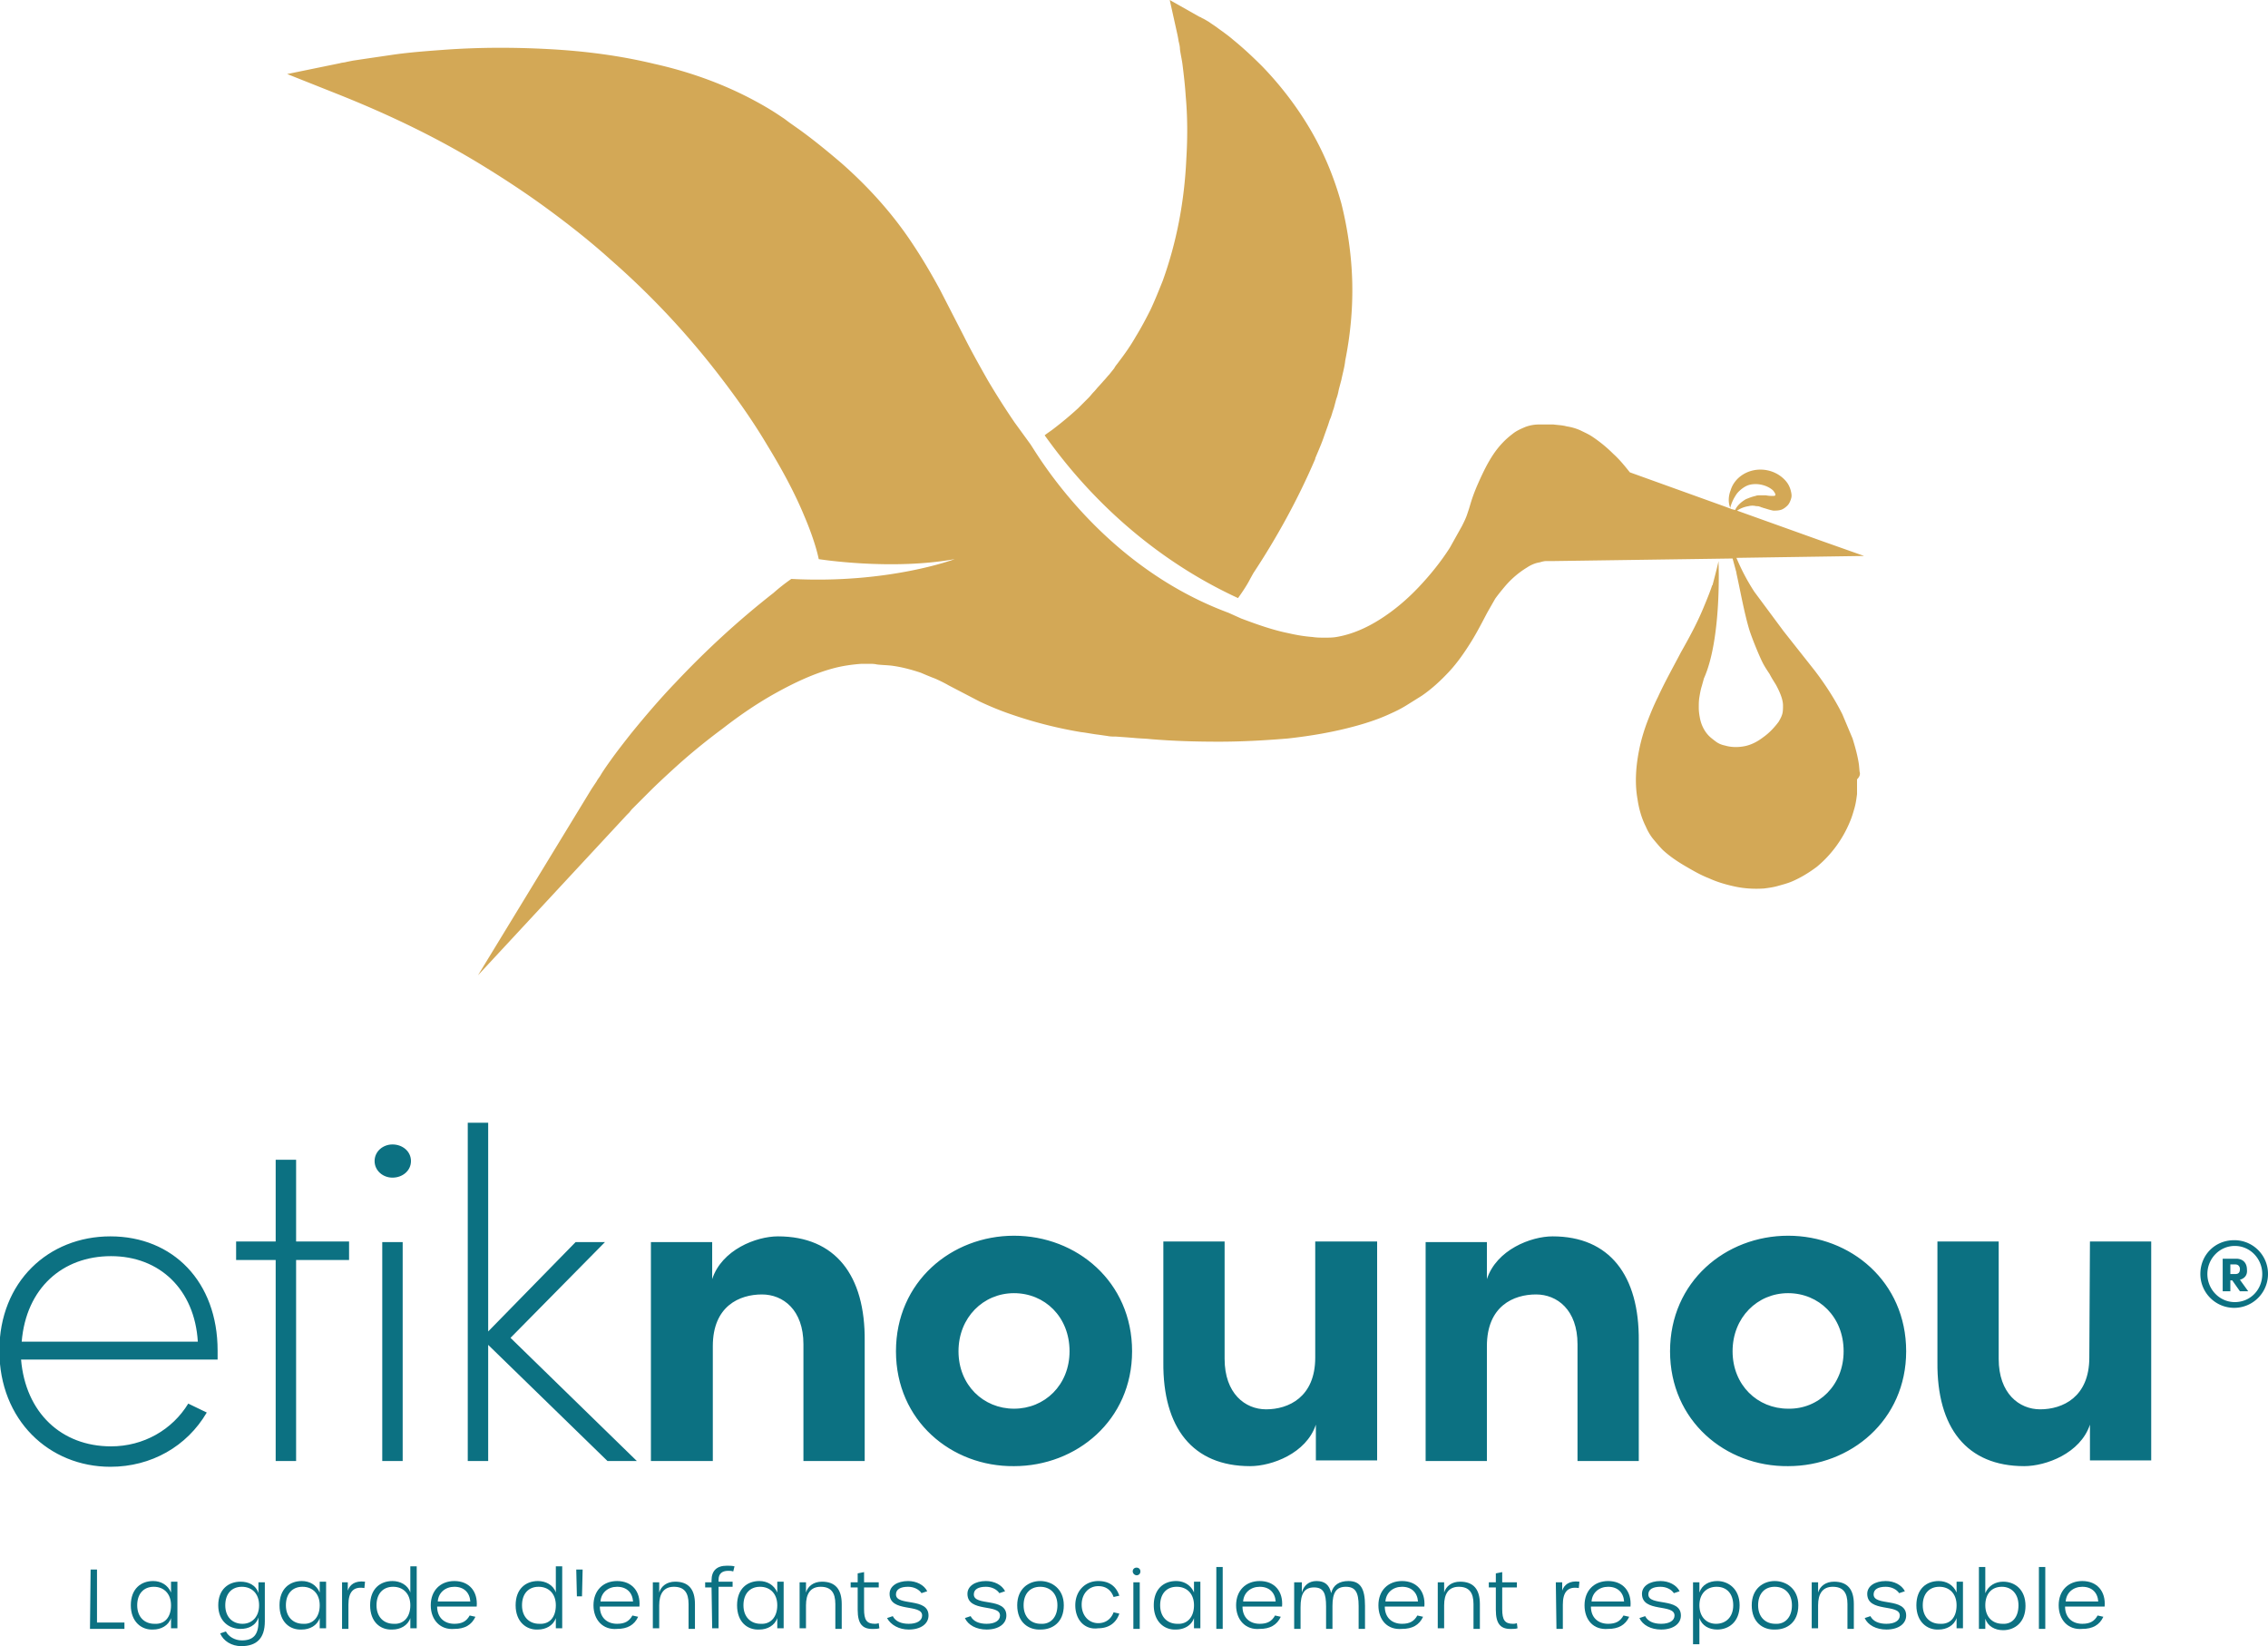 <svg xmlns="http://www.w3.org/2000/svg" xmlns:xlink="http://www.w3.org/1999/xlink" viewBox="0 0 355.4 257.9" xmlns:v="https://vecta.io/nano"><path d="M194 93.7c.8-1.1 1.5-2.2 1.9-3l.5-.9c3.7-5.6 7-11.6 9.7-17.9v-.1c.5-1.2 1-2.3 1.4-3.5l.5-1.4c.2-.5.3-1 .5-1.4.2-.5.3-1 .5-1.5l.4-1.5c.2-.5.3-1 .4-1.5l.4-1.5c.2-1 .5-2 .6-3 .8-4 1.2-8.1 1.1-12.3-.1-4.1-.7-8.3-1.7-12.3-1.1-4-2.7-7.9-4.8-11.5s-4.7-7-7.6-10c-1.5-1.5-3-2.9-4.6-4.2-.8-.7-1.7-1.3-2.5-1.9-.4-.3-.9-.6-1.3-.9-.2-.1-.5-.3-.7-.4l-.4-.2c-.1-.1-.2-.1-.4-.2L183.3 0l1.2 5.4.1.5.1.6c.1.4.2.8.2 1.2.1.8.3 1.6.4 2.4.2 1.6.4 3.3.5 4.9.3 3.3.3 6.6.1 9.9-.3 6.6-1.5 13-3.7 19.1-.6 1.5-1.2 3-1.9 4.5-.7 1.4-1.5 2.9-2.3 4.2-.8 1.4-1.7 2.7-2.7 4-.2.3-.5.6-.7 1l-.8 1c-.3.3-.5.6-.8.9l-.8.9c-.3.3-.5.6-.8.9s-.5.6-.8.9l-1.7 1.7c-1.2 1.1-2.4 2.1-3.7 3.1-.5.4-1 .7-1.5 1.1 2.7 3.7 12.3 17.2 30.3 25.5zm97.4 27.2l-.1-1.1c-.2-1.4-.6-2.8-1-4.1l-1.6-3.8c-1.2-2.4-2.7-4.7-4.3-6.8l-4.9-6.2-4.6-6.2c-1.1-1.7-2-3.4-2.8-5.3l20-.3-6.5-2.3-13.4-4.8a4.49 4.49 0 0 1 1.8-.7c.4-.1.8-.1 1.2 0 .2 0 .4 0 .6.1.1 0 .2.1.3.1l.3.1c.4.1.9.3 1.5.4.3 0 .7 0 1.1-.1s.8-.4 1.1-.7.5-.8.6-1.2 0-.8-.1-1.2c-.2-.7-.5-1.2-1-1.7-1.7-1.7-4.4-2-6.4-.8-1 .6-1.7 1.5-2 2.5-.4 1-.4 2.1 0 2.9l-.8-.3-15-5.4c-.8-1-1.6-2-2.6-2.9-1-1-2.1-1.9-3.3-2.7-.6-.4-1.3-.7-1.9-1a8.3 8.3 0 0 0-2.1-.6c-.7-.2-1.4-.2-2.1-.3h-2.1c-.8 0-1.5.1-2.3.4-.7.3-1.4.6-2 1.1-1.2.9-2.2 2-3 3.2s-1.4 2.4-2 3.7-1.1 2.5-1.5 3.8l-.3 1-.3.9c-.2.6-.5 1.2-.8 1.8l-1.9 3.4c-1.4 2.2-3.1 4.3-4.9 6.2s-3.8 3.6-6 5-4.5 2.4-6.9 2.8c-.6.1-1.2.1-1.8.1s-1.3 0-1.9-.1c-1.3-.1-2.5-.3-3.8-.6-2.5-.5-5-1.4-7.4-2.3l-2-.9C172 88.4 162 70.2 161.4 69.5l-2.4-3.3a120.92 120.92 0 0 1-4.2-6.6c-1.3-2.3-2.6-4.6-3.8-7l-3.7-7.2c-1.3-2.4-2.7-4.8-4.3-7.2-3.1-4.7-6.9-8.9-11.1-12.6-2.1-1.8-4.3-3.6-6.5-5.2l-1.7-1.2-.8-.6-.9-.6c-1.2-.8-2.4-1.5-3.7-2.2-5-2.7-10.4-4.6-15.8-5.8-5.4-1.3-10.9-2-16.4-2.3s-11-.3-16.5.1c-2.7.2-5.5.4-8.2.8l-4.1.6-2 .3-1 .2c-.3.1-.7.1-1 .2L45 11.6l7.8 3.1c7.8 3.1 15.4 6.7 22.6 11.1 3.6 2.2 7.1 4.5 10.5 7s6.7 5.1 9.8 7.9a126 126 0 0 1 9.1 8.8c2.9 3.1 5.6 6.3 8.2 9.7s5 6.8 7.2 10.5c2.2 3.6 4.3 7.4 5.9 11.3h0c.6 1.4 1.7 4.2 2.2 6.6 0 0 11.3 1.8 21.3 0 0 0-10.3 3.9-25.6 3.1-1 .7-1.9 1.4-2.8 2.2-5.5 4.3-10.6 9-15.4 14.1-2.4 2.5-4.7 5.2-6.9 7.9-1.1 1.4-2.2 2.8-3.2 4.2-.5.7-1 1.4-1.5 2.2-.2.4-.5.7-.7 1.1l-.8 1.2-17.8 29.2 23.3-25.1.4-.4.4-.5 2.7-2.7c1.2-1.2 2.5-2.4 3.7-3.5 2.5-2.3 5.2-4.5 7.9-6.5 2.7-2.1 5.5-4 8.4-5.6s5.9-3 8.9-3.8c1.5-.4 3-.6 4.4-.7h1.2c.4 0 .8 0 1.2.1.8.1 1.6.1 2.4.2 1.5.2 3 .6 4.5 1.1.7.3 1.4.6 2.2.9a22.56 22.56 0 0 1 2.2 1.1l4.8 2.5c1.7.8 3.4 1.5 5.2 2.1 3.5 1.2 7.1 2.1 10.7 2.7.9.1 1.8.3 2.7.4l1.4.2c.5.1.9.1 1.4.1l1.4.1 1.3.1c.9.1 1.8.1 2.7.2 3.6.3 7.1.4 10.7.4s7.2-.2 10.8-.5c3.6-.4 7.2-1 10.8-2 1.8-.5 3.6-1.1 5.3-1.9.9-.4 1.7-.8 2.5-1.3l2.4-1.5c1.6-1.1 3-2.4 4.3-3.8s2.4-3 3.4-4.6 1.8-3.2 2.6-4.7l1.2-2.1c.5-.7 1-1.3 1.5-1.9a14.29 14.29 0 0 1 3.5-3c.6-.4 1.3-.7 2-.8.3-.1.7-.2 1-.2h1.2l28-.4.6 2.2v.1c.6 2.7 1.2 6.1 2 8.8.4 1.3 1.5 4 2.1 5.2.3.6.7 1.2 1.1 1.8.3.6.7 1.2 1 1.7.6 1.1 1.1 2.3 1.1 3.2 0 .5 0 .9-.1 1.3s-.3.8-.6 1.3c-.6.8-1.4 1.7-2.4 2.4-.9.7-1.9 1.2-2.9 1.4s-2.1.2-3.1-.1c-.5-.1-1-.3-1.4-.6s-.8-.6-1.1-.9c-.7-.7-1.2-1.7-1.4-2.7-.1-.5-.2-1.1-.2-1.7s0-1.1.1-1.7.2-1.2.4-1.8c.1-.4.2-.7.3-1.1 2.8-6.2 2.3-18.1 2.3-18.1v-.3c-.2.9-.5 2.1-.9 3.6 0 .1 0 .1-.1.2-.4 1.2-.9 2.4-1.4 3.6-1 2.4-2.2 4.6-3.5 6.9-1.2 2.3-2.5 4.6-3.6 7-.6 1.2-1.1 2.4-1.6 3.7s-.9 2.6-1.2 3.9c-.6 2.7-.9 5.6-.4 8.4.2 1.4.6 2.9 1.3 4.3.3.7.7 1.4 1.2 2s1 1.2 1.5 1.7c1.1 1 2.3 1.8 3.5 2.5s2.4 1.4 3.7 1.9c1.3.6 2.7 1 4.1 1.3s2.9.4 4.5.3c.8-.1 1.5-.2 2.2-.4s1.5-.4 2.2-.7c1.4-.6 2.7-1.4 3.9-2.3 2.3-1.9 4.1-4.4 5.2-7.1.3-.7.5-1.4.7-2.1s.3-1.4.4-2.2v-2.3c.5-.5.5-.9.4-1.2zm-180.1-68l.2.2.2.3c-.1-.2-.2-.4-.4-.5zm114.1 38.7h0zm45.7-11.9c.2-.9.6-1.7 1.1-2.4.5-.6 1.2-1.1 1.8-1.3 1.3-.4 2.9 0 3.8.8.2.2.3.4.4.6v.2s-.1.1-.3.1c-.3 0-.7 0-1.2-.1h-.8c-.3 0-.6 0-.8.1-.5.1-1 .3-1.5.5-.7.4-1.4 1-1.7 1.7l-.8-.2z" fill="#d3a856"/><g fill="#0c7182"><path d="M34.2 213H3.3c.7 8.3 6.3 13.6 14.1 13.6 5.1 0 9.6-2.6 12.1-6.7l2.9 1.4c-3.1 5.3-8.7 8.5-15.1 8.5-9.6 0-17.4-7.3-17.4-18.2 0-10.8 7.7-17.9 17.4-17.9 9.8 0 16.8 7.1 16.8 17.9v1.4h.1zm-3.2-2.8c-.5-8.2-6-13.4-13.6-13.4s-13.3 5-14 13.4H31zm23.7-15.7v2.9h-8.3v31.5h-3.2v-31.5H37v-2.9h6.2v-12.8h3.2v12.8h8.3zm4-12.6c0-1.5 1.3-2.6 2.8-2.6 1.6 0 2.9 1.1 2.9 2.6s-1.3 2.6-2.9 2.6c-1.5 0-2.8-1.1-2.8-2.6zm1.2 47v-34.3h3.2v34.3h-3.2zm39.9 0h-4.6l-18.7-18.2v18.2h-3.2v-53h3.2v32.7l13.7-14h4.6l-14.8 15 19.8 19.3zm35.7-18.8v18.8h-9.6v-18.3c0-5.4-3.2-7.8-6.5-7.8-3.5 0-7.7 1.8-7.7 8.1v18H102v-34.3h9.6v5.8c1.5-4.6 6.9-6.7 10.3-6.7 9 0 13.7 6.1 13.6 16.4zm4.9 1.6c0-10.9 8.7-18.1 18.5-18.1s18.5 7.2 18.5 18.1c0 10.8-8.7 18-18.5 18-9.8.1-18.5-7.1-18.5-18zm27.2 0c0-5.4-3.9-9.1-8.7-9.1s-8.7 3.8-8.7 9.1 3.9 9 8.7 9 8.7-3.7 8.7-9zm38.6-17.2h9.6v34.3h-9.6v-5.6c-1.5 4.5-6.9 6.5-10.3 6.5-9 0-13.7-6-13.6-16.3v-18.9h9.6v18.4c0 5.4 3.2 7.9 6.5 7.9 3.5 0 7.7-1.9 7.7-8.1v-18.2h.1zm50.6 15.6v18.8h-9.6v-18.3c0-5.4-3.2-7.8-6.5-7.8-3.5 0-7.7 1.8-7.7 8.1v18h-9.6v-34.3h9.6v5.8c1.5-4.6 6.9-6.7 10.3-6.7 8.9 0 13.6 6.1 13.5 16.4zm4.9 1.6c0-10.9 8.7-18.1 18.5-18.1s18.5 7.2 18.5 18.1c0 10.8-8.7 18-18.5 18-9.8.1-18.5-7.1-18.5-18zm27.2 0c0-5.4-3.9-9.1-8.7-9.1s-8.7 3.8-8.7 9.1 3.9 9 8.7 9c4.8.1 8.7-3.7 8.7-9zm38.6-17.2h9.6v34.3h-9.6v-5.6c-1.5 4.5-6.9 6.5-10.3 6.5-9 0-13.7-6-13.6-16.3v-18.9h9.6v18.4c0 5.4 3.2 7.9 6.5 7.9 3.5 0 7.7-1.9 7.7-8.1l.1-18.2zM14.2 245.9h1v8.3h4.3v1h-5.4l.1-9.3z"/><use xlink:href="#B"/><path d="M34.5 255.9l.9-.3c.4.8 1.4 1.4 2.5 1.4 1.7 0 2.6-.8 2.6-2.9v-.7c-.4 1.3-1.6 1.8-2.8 1.8-1.8 0-3.5-1.2-3.5-3.7s1.6-3.7 3.5-3.7c1.2 0 2.4.5 2.8 1.8v-1.7h1v6.1c0 2.7-1.3 3.9-3.7 3.9-1.5 0-2.8-.8-3.3-2zm6.1-4.4c0-1.8-1.1-2.9-2.7-2.9s-2.6 1.1-2.6 2.9 1.1 2.9 2.7 2.9c1.5 0 2.6-1.1 2.6-2.9z"/><use xlink:href="#C"/><path d="M53.5 247.9h1v1.3c.3-.9 1.1-1.6 2.7-1.4l-.1 1c-1.8-.3-2.5.7-2.5 2.6v3.8h-1v-7.3h-.1zm4.5 3.6c0-2.6 1.6-3.8 3.5-3.8 1.2 0 2.4.6 2.8 1.8v-4.1h1v9.7h-1v-1.6c-.4 1.2-1.6 1.8-2.8 1.8-1.9.1-3.5-1.2-3.5-3.8zm6.3 0c0-1.8-1.1-2.9-2.7-2.9s-2.6 1.1-2.6 2.9 1.1 2.9 2.7 2.9c1.5.1 2.6-1 2.6-2.9z"/><use xlink:href="#D"/><path d="M80.8 251.5c0-2.6 1.6-3.8 3.5-3.8 1.2 0 2.4.6 2.8 1.8v-4.1h1v9.7h-1v-1.6c-.4 1.2-1.6 1.8-2.8 1.8-1.8.1-3.5-1.2-3.5-3.8zm6.3 0c0-1.8-1.1-2.9-2.7-2.9s-2.6 1.1-2.6 2.9 1.1 2.9 2.7 2.9c1.6.1 2.6-1 2.6-2.9zm3.2-5.6h1l-.1 4.2h-.8l-.1-4.2zm2.7 5.6c0-2.3 1.5-3.8 3.7-3.8 2.3 0 3.7 1.6 3.5 4H94c0 1.7 1.1 2.7 2.7 2.7 1.2 0 1.9-.4 2.4-1.3l.9.2c-.6 1.3-1.7 1.9-3.3 1.9-2.2.2-3.7-1.4-3.7-3.7zm6.2-.6c-.1-1.4-1-2.3-2.5-2.3-1.4 0-2.5.9-2.6 2.3h5.1z"/><use xlink:href="#E"/><path d="M111.5 248.7h-1v-.8h1v-.3c0-1.5.8-2.3 2.4-2.3.4 0 .8 0 1.2.1l-.2.8c-.3-.1-.5-.1-.8-.1-1 0-1.5.5-1.5 1.4v.3h2.2v.8h-2.2v6.5h-1l-.1-6.4z"/><use xlink:href="#C" x="71.7"/><use xlink:href="#E" x="23"/><use xlink:href="#F"/><path d="M139 253.5l.9-.3c.4.8 1.3 1.2 2.5 1.2 1.3 0 2.1-.5 2.1-1.3 0-1.9-5.1-.4-5.1-3.4 0-1.2 1.2-2 2.9-2 1.3 0 2.5.6 3 1.6l-.9.3c-.4-.6-1.2-1-2.1-1-1.2 0-1.9.4-1.9 1.2 0 1.9 5.1.4 5.1 3.3 0 1.3-1.2 2.2-3.1 2.2-1.5 0-2.8-.7-3.4-1.8z"/><use xlink:href="#G"/><use xlink:href="#H"/><path d="M168.5 251.5c0-2.2 1.5-3.8 3.6-3.8 1.7 0 2.8.8 3.3 2.3l-.9.2c-.4-1.1-1.2-1.7-2.4-1.7-1.5 0-2.6 1.2-2.6 2.9s1.1 2.9 2.6 2.9c1.1 0 2-.6 2.4-1.7l.9.2c-.5 1.5-1.7 2.3-3.3 2.3-2.1.3-3.6-1.3-3.6-3.6zm9-5.3c0-.4.3-.6.6-.6s.6.2.6.6-.3.6-.6.6a.65.65 0 0 1-.6-.6zm.1 1.7h1v7.3h-1v-7.3zm3.2 3.6c0-2.6 1.6-3.8 3.5-3.8 1.2 0 2.3.6 2.8 1.8v-1.7h1v7.3h-1v-1.6c-.4 1.2-1.6 1.8-2.8 1.8-1.8.1-3.5-1.2-3.5-3.8zm6.3 0c0-1.8-1.1-2.9-2.7-2.9s-2.6 1.1-2.6 2.9 1.1 2.9 2.7 2.9c1.5.1 2.6-1 2.6-2.9zm3.5-6h1v9.7h-1v-9.7z"/><use xlink:href="#D" x="126.2"/><path d="M203 247.9h1v1.6c.3-1.1 1.1-1.8 2.3-1.8 1.3 0 2 .6 2.3 1.9.3-1.3 1.3-1.9 2.7-1.9 1.9 0 2.6 1.2 2.6 3.9v3.6h-1v-3.6c0-2.1-.5-3-2-3s-2.1.9-2.1 3v3.6h-1v-3.5c0-2.1-.4-3-1.9-3s-2.1 1-2.1 3.1v3.4h-1v-7.3h.2zm13 3.6c0-2.3 1.5-3.8 3.7-3.8 2.3 0 3.7 1.6 3.5 4H217c0 1.7 1.1 2.7 2.7 2.7 1.2 0 1.9-.4 2.4-1.3l.9.2c-.6 1.3-1.7 1.9-3.3 1.9-2.3.2-3.7-1.4-3.7-3.7zm6.2-.6c-.1-1.4-1-2.3-2.5-2.3-1.4 0-2.5.9-2.6 2.3h5.1z"/><use xlink:href="#E" x="123"/><use xlink:href="#F" x="100"/><path d="M243.8 247.9h1v1.3c.3-.9 1.1-1.6 2.7-1.4l-.1 1c-1.8-.3-2.5.7-2.5 2.6v3.8h-1l-.1-7.3zm4.5 3.6c0-2.3 1.5-3.8 3.7-3.8 2.3 0 3.7 1.6 3.5 4h-6.2c0 1.7 1.1 2.7 2.7 2.7 1.2 0 1.9-.4 2.4-1.3l.9.2c-.6 1.3-1.7 1.9-3.3 1.9-2.3.2-3.7-1.4-3.7-3.7zm6.2-.6c-.1-1.4-1-2.3-2.5-2.3-1.4 0-2.5.9-2.6 2.3h5.1z"/><use xlink:href="#G" x="105.7"/><path d="M265.3 247.9h1v1.6c.4-1.2 1.5-1.8 2.8-1.8 1.7 0 3.5 1.2 3.5 3.8s-1.7 3.8-3.5 3.8c-1.3 0-2.4-.6-2.8-1.8v4.1h-1v-9.7zm6.3 3.6c0-1.8-1-2.9-2.6-2.9s-2.7 1.1-2.7 2.9 1.1 2.9 2.6 2.9c1.6 0 2.7-1.1 2.7-2.9z"/><use xlink:href="#H" x="115.1"/><use xlink:href="#E" x="181.6"/><use xlink:href="#G" x="141"/><use xlink:href="#B" x="279.8"/><path d="M311.1 253.6v1.6h-1v-9.7h1v4.1c.5-1.2 1.6-1.8 2.8-1.8 1.8 0 3.5 1.2 3.5 3.8s-1.7 3.8-3.5 3.8c-1.3 0-2.4-.6-2.8-1.8zm5.2-2.1c0-1.8-1.1-2.9-2.6-2.9-1.6 0-2.6 1.1-2.6 2.9s1.1 2.9 2.7 2.9c1.5.1 2.5-1 2.5-2.9zm3.2-6h1v9.7h-1v-9.7z"/><use xlink:href="#D" x="255.1"/><path d="M355.4 199.6a5.27 5.27 0 1 1-10.6 0c0-3 2.3-5.3 5.3-5.3a5.27 5.27 0 0 1 5.3 5.3zm-.9 0c0-2.4-1.9-4.4-4.3-4.4s-4.3 2-4.3 4.4 1.9 4.4 4.3 4.4 4.3-1.9 4.3-4.4zm-3.5.9l1.3 1.8H351l-1.2-1.7h-.3v1.7h-1.2v-5.1h2.1c1.2 0 1.7.8 1.7 1.7.1.9-.4 1.4-1.1 1.6zm-1.5-2.4v1.5h.8c.6 0 .7-.4.7-.8 0-.3-.2-.7-.7-.7h-.8z"/></g><defs ><path id="B" d="M20.5 251.5c0-2.6 1.6-3.8 3.5-3.8 1.2 0 2.3.6 2.8 1.8v-1.7h1v7.3h-1v-1.6c-.4 1.2-1.6 1.8-2.8 1.8-1.8.1-3.5-1.2-3.5-3.8zm6.3 0c0-1.8-1.1-2.9-2.7-2.9s-2.6 1.1-2.6 2.9 1.1 2.9 2.7 2.9c1.6.1 2.6-1 2.6-2.9z"/><path id="C" d="M43.8 251.5c0-2.6 1.6-3.8 3.5-3.8 1.2 0 2.3.6 2.8 1.8v-1.7h1v7.3h-1v-1.6c-.4 1.2-1.6 1.8-2.8 1.8-1.9.1-3.5-1.2-3.5-3.8zm6.3 0c0-1.8-1.1-2.9-2.7-2.9s-2.6 1.1-2.6 2.9 1.1 2.9 2.7 2.9c1.5.1 2.6-1 2.6-2.9z"/><path id="D" d="M67.5 251.5c0-2.3 1.5-3.8 3.7-3.8 2.3 0 3.7 1.6 3.5 4h-6.2c0 1.7 1.1 2.7 2.7 2.7 1.2 0 1.9-.4 2.4-1.3l.9.2c-.6 1.3-1.7 1.9-3.3 1.9-2.2.2-3.7-1.4-3.7-3.7zm6.2-.6c-.1-1.4-1-2.3-2.5-2.3-1.4 0-2.5.9-2.6 2.3h5.1z"/><path id="E" d="M102.3 247.9h1v1.6c.3-1 1.2-1.7 2.5-1.7 2.1 0 3.1 1.2 3.1 3.5v3.9h-1v-3.9c0-1.8-.7-2.7-2.3-2.7s-2.3 1.1-2.3 2.9v3.6h-1v-7.2z"/><path id="F" d="M134.4 252.2v-3.5h-1.1v-.8h1.1v-1.4l1-.2v1.6h2.3v.8h-2.3v3.4c0 1.7.4 2.3 1.7 2.3.1 0 .3 0 .6-.1l.1.8c-.3.1-.6.1-.8.1-1.8.1-2.6-.7-2.6-3z"/><path id="G" d="M151.2 253.5l.9-.3c.4.8 1.3 1.2 2.5 1.2 1.3 0 2.1-.5 2.1-1.3 0-1.9-5.1-.4-5.1-3.4 0-1.2 1.2-2 2.9-2 1.3 0 2.5.6 3 1.6l-.9.3c-.4-.6-1.2-1-2.1-1-1.2 0-1.9.4-1.9 1.2 0 1.9 5.1.4 5.1 3.3 0 1.3-1.2 2.2-3.1 2.2-1.6 0-2.9-.7-3.4-1.8z"/><path id="H" d="M159.4 251.5c0-2.6 1.8-3.8 3.6-3.8s3.7 1.2 3.7 3.8c0 2.7-1.8 3.8-3.6 3.8-1.9.1-3.7-1.1-3.7-3.8zm6.3 0c0-1.8-1.1-2.9-2.7-2.9s-2.6 1.1-2.6 2.9 1.1 2.9 2.7 2.9c1.5.1 2.6-1 2.6-2.9z"/></defs></svg>